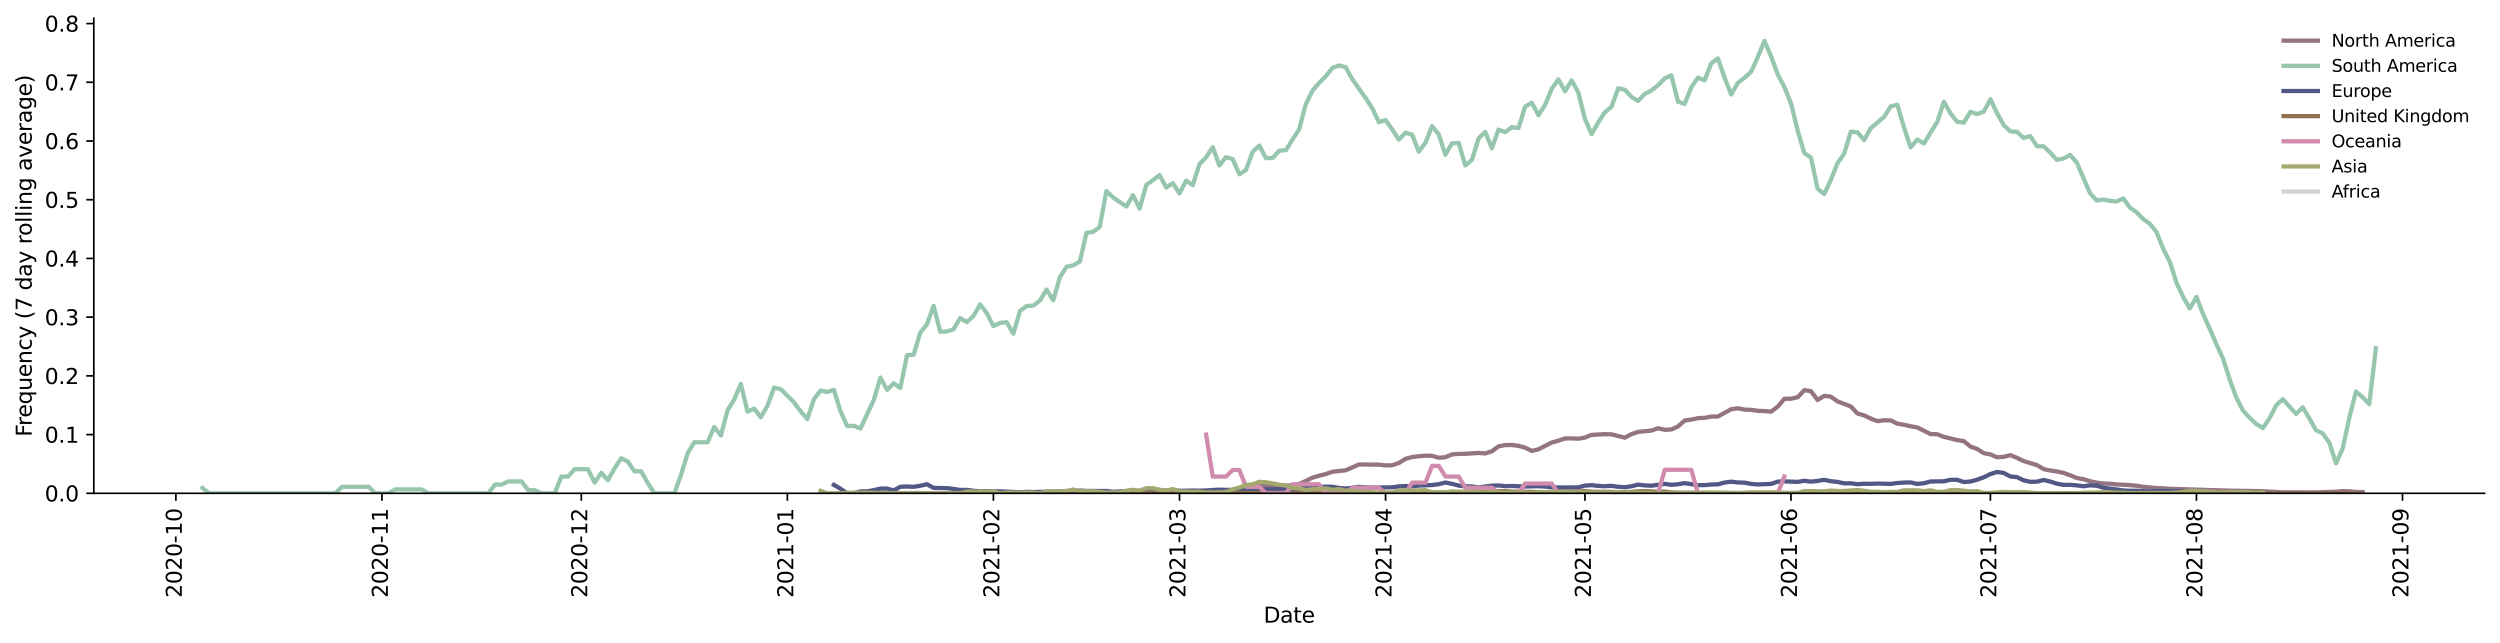 <?xml version="1.0" encoding="utf-8" standalone="no"?>
<!DOCTYPE svg PUBLIC "-//W3C//DTD SVG 1.1//EN"
  "http://www.w3.org/Graphics/SVG/1.1/DTD/svg11.dtd">
<svg height="299.93pt" version="1.1" viewBox="0 0 1166.981 299.93" width="1166.981pt" xmlns="http://www.w3.org/2000/svg" xmlns:xlink="http://www.w3.org/1999/xlink">
 <defs>
  <style type="text/css">*{stroke-linecap:butt;stroke-linejoin:round;}</style>
 </defs>
 <g id="figure_1">
  <g id="patch_1">
   <path d="M 0 299.93 
L 1166.981 299.93 
L 1166.981 0 
L 0 0 
z
" style="fill:#ffffff;"/>
  </g>
  <g id="axes_1">
   <g id="patch_2">
    <path d="M 43.781 230.269 
L 1159.781 230.269 
L 1159.781 8.509 
L 43.781 8.509 
z
" style="fill:#ffffff;"/>
   </g>
   <g id="matplotlib.axis_1">
    <g id="xtick_1">
     <g id="line2d_1">
      <defs>
       <path d="M 0 0 
L 0 3.5 
" id="m604c3125db" style="stroke:#000000;stroke-width:0.8;"/>
      </defs>
      <g>
       <use style="stroke:#000000;stroke-width:0.8;" x="82.098" xlink:href="#m604c3125db" y="230.269"/>
      </g>
     </g>
     <g id="text_1">
      <!-- 2020-10 -->
      <g transform="translate(84.858 279.052)rotate(-90)scale(0.1 -0.1)">
       <defs>
        <path d="M 1228 531 
L 3431 531 
L 3431 0 
L 469 0 
L 469 531 
Q 828 903 1448 1529 
Q 2069 2156 2228 2338 
Q 2531 2678 2651 2914 
Q 2772 3150 2772 3378 
Q 2772 3750 2511 3984 
Q 2250 4219 1831 4219 
Q 1534 4219 1204 4116 
Q 875 4013 500 3803 
L 500 4441 
Q 881 4594 1212 4672 
Q 1544 4750 1819 4750 
Q 2544 4750 2975 4387 
Q 3406 4025 3406 3419 
Q 3406 3131 3298 2873 
Q 3191 2616 2906 2266 
Q 2828 2175 2409 1742 
Q 1991 1309 1228 531 
z
" id="DejaVuSans-32" transform="scale(0.016)"/>
        <path d="M 2034 4250 
Q 1547 4250 1301 3770 
Q 1056 3291 1056 2328 
Q 1056 1369 1301 889 
Q 1547 409 2034 409 
Q 2525 409 2770 889 
Q 3016 1369 3016 2328 
Q 3016 3291 2770 3770 
Q 2525 4250 2034 4250 
z
M 2034 4750 
Q 2819 4750 3233 4129 
Q 3647 3509 3647 2328 
Q 3647 1150 3233 529 
Q 2819 -91 2034 -91 
Q 1250 -91 836 529 
Q 422 1150 422 2328 
Q 422 3509 836 4129 
Q 1250 4750 2034 4750 
z
" id="DejaVuSans-30" transform="scale(0.016)"/>
        <path d="M 313 2009 
L 1997 2009 
L 1997 1497 
L 313 1497 
L 313 2009 
z
" id="DejaVuSans-2d" transform="scale(0.016)"/>
        <path d="M 794 531 
L 1825 531 
L 1825 4091 
L 703 3866 
L 703 4441 
L 1819 4666 
L 2450 4666 
L 2450 531 
L 3481 531 
L 3481 0 
L 794 0 
L 794 531 
z
" id="DejaVuSans-31" transform="scale(0.016)"/>
       </defs>
       <use xlink:href="#DejaVuSans-32"/>
       <use x="63.623" xlink:href="#DejaVuSans-30"/>
       <use x="127.246" xlink:href="#DejaVuSans-32"/>
       <use x="190.869" xlink:href="#DejaVuSans-30"/>
       <use x="254.492" xlink:href="#DejaVuSans-2d"/>
       <use x="290.576" xlink:href="#DejaVuSans-31"/>
       <use x="354.199" xlink:href="#DejaVuSans-30"/>
      </g>
     </g>
    </g>
    <g id="xtick_2">
     <g id="line2d_2">
      <g>
       <use style="stroke:#000000;stroke-width:0.8;" x="178.278" xlink:href="#m604c3125db" y="230.269"/>
      </g>
     </g>
     <g id="text_2">
      <!-- 2020-11 -->
      <g transform="translate(181.038 279.052)rotate(-90)scale(0.1 -0.1)">
       <use xlink:href="#DejaVuSans-32"/>
       <use x="63.623" xlink:href="#DejaVuSans-30"/>
       <use x="127.246" xlink:href="#DejaVuSans-32"/>
       <use x="190.869" xlink:href="#DejaVuSans-30"/>
       <use x="254.492" xlink:href="#DejaVuSans-2d"/>
       <use x="290.576" xlink:href="#DejaVuSans-31"/>
       <use x="354.199" xlink:href="#DejaVuSans-31"/>
      </g>
     </g>
    </g>
    <g id="xtick_3">
     <g id="line2d_3">
      <g>
       <use style="stroke:#000000;stroke-width:0.8;" x="271.356" xlink:href="#m604c3125db" y="230.269"/>
      </g>
     </g>
     <g id="text_3">
      <!-- 2020-12 -->
      <g transform="translate(274.115 279.052)rotate(-90)scale(0.1 -0.1)">
       <use xlink:href="#DejaVuSans-32"/>
       <use x="63.623" xlink:href="#DejaVuSans-30"/>
       <use x="127.246" xlink:href="#DejaVuSans-32"/>
       <use x="190.869" xlink:href="#DejaVuSans-30"/>
       <use x="254.492" xlink:href="#DejaVuSans-2d"/>
       <use x="290.576" xlink:href="#DejaVuSans-31"/>
       <use x="354.199" xlink:href="#DejaVuSans-32"/>
      </g>
     </g>
    </g>
    <g id="xtick_4">
     <g id="line2d_4">
      <g>
       <use style="stroke:#000000;stroke-width:0.8;" x="367.536" xlink:href="#m604c3125db" y="230.269"/>
      </g>
     </g>
     <g id="text_4">
      <!-- 2021-01 -->
      <g transform="translate(370.295 279.052)rotate(-90)scale(0.1 -0.1)">
       <use xlink:href="#DejaVuSans-32"/>
       <use x="63.623" xlink:href="#DejaVuSans-30"/>
       <use x="127.246" xlink:href="#DejaVuSans-32"/>
       <use x="190.869" xlink:href="#DejaVuSans-31"/>
       <use x="254.492" xlink:href="#DejaVuSans-2d"/>
       <use x="290.576" xlink:href="#DejaVuSans-30"/>
       <use x="354.199" xlink:href="#DejaVuSans-31"/>
      </g>
     </g>
    </g>
    <g id="xtick_5">
     <g id="line2d_5">
      <g>
       <use style="stroke:#000000;stroke-width:0.8;" x="463.716" xlink:href="#m604c3125db" y="230.269"/>
      </g>
     </g>
     <g id="text_5">
      <!-- 2021-02 -->
      <g transform="translate(466.476 279.052)rotate(-90)scale(0.1 -0.1)">
       <use xlink:href="#DejaVuSans-32"/>
       <use x="63.623" xlink:href="#DejaVuSans-30"/>
       <use x="127.246" xlink:href="#DejaVuSans-32"/>
       <use x="190.869" xlink:href="#DejaVuSans-31"/>
       <use x="254.492" xlink:href="#DejaVuSans-2d"/>
       <use x="290.576" xlink:href="#DejaVuSans-30"/>
       <use x="354.199" xlink:href="#DejaVuSans-32"/>
      </g>
     </g>
    </g>
    <g id="xtick_6">
     <g id="line2d_6">
      <g>
       <use style="stroke:#000000;stroke-width:0.8;" x="550.589" xlink:href="#m604c3125db" y="230.269"/>
      </g>
     </g>
     <g id="text_6">
      <!-- 2021-03 -->
      <g transform="translate(553.348 279.052)rotate(-90)scale(0.1 -0.1)">
       <defs>
        <path d="M 2597 2516 
Q 3050 2419 3304 2112 
Q 3559 1806 3559 1356 
Q 3559 666 3084 287 
Q 2609 -91 1734 -91 
Q 1441 -91 1130 -33 
Q 819 25 488 141 
L 488 750 
Q 750 597 1062 519 
Q 1375 441 1716 441 
Q 2309 441 2620 675 
Q 2931 909 2931 1356 
Q 2931 1769 2642 2001 
Q 2353 2234 1838 2234 
L 1294 2234 
L 1294 2753 
L 1863 2753 
Q 2328 2753 2575 2939 
Q 2822 3125 2822 3475 
Q 2822 3834 2567 4026 
Q 2313 4219 1838 4219 
Q 1578 4219 1281 4162 
Q 984 4106 628 3988 
L 628 4550 
Q 988 4650 1302 4700 
Q 1616 4750 1894 4750 
Q 2613 4750 3031 4423 
Q 3450 4097 3450 3541 
Q 3450 3153 3228 2886 
Q 3006 2619 2597 2516 
z
" id="DejaVuSans-33" transform="scale(0.016)"/>
       </defs>
       <use xlink:href="#DejaVuSans-32"/>
       <use x="63.623" xlink:href="#DejaVuSans-30"/>
       <use x="127.246" xlink:href="#DejaVuSans-32"/>
       <use x="190.869" xlink:href="#DejaVuSans-31"/>
       <use x="254.492" xlink:href="#DejaVuSans-2d"/>
       <use x="290.576" xlink:href="#DejaVuSans-30"/>
       <use x="354.199" xlink:href="#DejaVuSans-33"/>
      </g>
     </g>
    </g>
    <g id="xtick_7">
     <g id="line2d_7">
      <g>
       <use style="stroke:#000000;stroke-width:0.8;" x="646.769" xlink:href="#m604c3125db" y="230.269"/>
      </g>
     </g>
     <g id="text_7">
      <!-- 2021-04 -->
      <g transform="translate(649.528 279.052)rotate(-90)scale(0.1 -0.1)">
       <defs>
        <path d="M 2419 4116 
L 825 1625 
L 2419 1625 
L 2419 4116 
z
M 2253 4666 
L 3047 4666 
L 3047 1625 
L 3713 1625 
L 3713 1100 
L 3047 1100 
L 3047 0 
L 2419 0 
L 2419 1100 
L 313 1100 
L 313 1709 
L 2253 4666 
z
" id="DejaVuSans-34" transform="scale(0.016)"/>
       </defs>
       <use xlink:href="#DejaVuSans-32"/>
       <use x="63.623" xlink:href="#DejaVuSans-30"/>
       <use x="127.246" xlink:href="#DejaVuSans-32"/>
       <use x="190.869" xlink:href="#DejaVuSans-31"/>
       <use x="254.492" xlink:href="#DejaVuSans-2d"/>
       <use x="290.576" xlink:href="#DejaVuSans-30"/>
       <use x="354.199" xlink:href="#DejaVuSans-34"/>
      </g>
     </g>
    </g>
    <g id="xtick_8">
     <g id="line2d_8">
      <g>
       <use style="stroke:#000000;stroke-width:0.8;" x="739.846" xlink:href="#m604c3125db" y="230.269"/>
      </g>
     </g>
     <g id="text_8">
      <!-- 2021-05 -->
      <g transform="translate(742.606 279.052)rotate(-90)scale(0.1 -0.1)">
       <defs>
        <path d="M 691 4666 
L 3169 4666 
L 3169 4134 
L 1269 4134 
L 1269 2991 
Q 1406 3038 1543 3061 
Q 1681 3084 1819 3084 
Q 2600 3084 3056 2656 
Q 3513 2228 3513 1497 
Q 3513 744 3044 326 
Q 2575 -91 1722 -91 
Q 1428 -91 1123 -41 
Q 819 9 494 109 
L 494 744 
Q 775 591 1075 516 
Q 1375 441 1709 441 
Q 2250 441 2565 725 
Q 2881 1009 2881 1497 
Q 2881 1984 2565 2268 
Q 2250 2553 1709 2553 
Q 1456 2553 1204 2497 
Q 953 2441 691 2322 
L 691 4666 
z
" id="DejaVuSans-35" transform="scale(0.016)"/>
       </defs>
       <use xlink:href="#DejaVuSans-32"/>
       <use x="63.623" xlink:href="#DejaVuSans-30"/>
       <use x="127.246" xlink:href="#DejaVuSans-32"/>
       <use x="190.869" xlink:href="#DejaVuSans-31"/>
       <use x="254.492" xlink:href="#DejaVuSans-2d"/>
       <use x="290.576" xlink:href="#DejaVuSans-30"/>
       <use x="354.199" xlink:href="#DejaVuSans-35"/>
      </g>
     </g>
    </g>
    <g id="xtick_9">
     <g id="line2d_9">
      <g>
       <use style="stroke:#000000;stroke-width:0.8;" x="836.026" xlink:href="#m604c3125db" y="230.269"/>
      </g>
     </g>
     <g id="text_9">
      <!-- 2021-06 -->
      <g transform="translate(838.786 279.052)rotate(-90)scale(0.1 -0.1)">
       <defs>
        <path d="M 2113 2584 
Q 1688 2584 1439 2293 
Q 1191 2003 1191 1497 
Q 1191 994 1439 701 
Q 1688 409 2113 409 
Q 2538 409 2786 701 
Q 3034 994 3034 1497 
Q 3034 2003 2786 2293 
Q 2538 2584 2113 2584 
z
M 3366 4563 
L 3366 3988 
Q 3128 4100 2886 4159 
Q 2644 4219 2406 4219 
Q 1781 4219 1451 3797 
Q 1122 3375 1075 2522 
Q 1259 2794 1537 2939 
Q 1816 3084 2150 3084 
Q 2853 3084 3261 2657 
Q 3669 2231 3669 1497 
Q 3669 778 3244 343 
Q 2819 -91 2113 -91 
Q 1303 -91 875 529 
Q 447 1150 447 2328 
Q 447 3434 972 4092 
Q 1497 4750 2381 4750 
Q 2619 4750 2861 4703 
Q 3103 4656 3366 4563 
z
" id="DejaVuSans-36" transform="scale(0.016)"/>
       </defs>
       <use xlink:href="#DejaVuSans-32"/>
       <use x="63.623" xlink:href="#DejaVuSans-30"/>
       <use x="127.246" xlink:href="#DejaVuSans-32"/>
       <use x="190.869" xlink:href="#DejaVuSans-31"/>
       <use x="254.492" xlink:href="#DejaVuSans-2d"/>
       <use x="290.576" xlink:href="#DejaVuSans-30"/>
       <use x="354.199" xlink:href="#DejaVuSans-36"/>
      </g>
     </g>
    </g>
    <g id="xtick_10">
     <g id="line2d_10">
      <g>
       <use style="stroke:#000000;stroke-width:0.8;" x="929.104" xlink:href="#m604c3125db" y="230.269"/>
      </g>
     </g>
     <g id="text_10">
      <!-- 2021-07 -->
      <g transform="translate(931.863 279.052)rotate(-90)scale(0.1 -0.1)">
       <defs>
        <path d="M 525 4666 
L 3525 4666 
L 3525 4397 
L 1831 0 
L 1172 0 
L 2766 4134 
L 525 4134 
L 525 4666 
z
" id="DejaVuSans-37" transform="scale(0.016)"/>
       </defs>
       <use xlink:href="#DejaVuSans-32"/>
       <use x="63.623" xlink:href="#DejaVuSans-30"/>
       <use x="127.246" xlink:href="#DejaVuSans-32"/>
       <use x="190.869" xlink:href="#DejaVuSans-31"/>
       <use x="254.492" xlink:href="#DejaVuSans-2d"/>
       <use x="290.576" xlink:href="#DejaVuSans-30"/>
       <use x="354.199" xlink:href="#DejaVuSans-37"/>
      </g>
     </g>
    </g>
    <g id="xtick_11">
     <g id="line2d_11">
      <g>
       <use style="stroke:#000000;stroke-width:0.8;" x="1025.284" xlink:href="#m604c3125db" y="230.269"/>
      </g>
     </g>
     <g id="text_11">
      <!-- 2021-08 -->
      <g transform="translate(1028.044 279.052)rotate(-90)scale(0.1 -0.1)">
       <defs>
        <path d="M 2034 2216 
Q 1584 2216 1326 1975 
Q 1069 1734 1069 1313 
Q 1069 891 1326 650 
Q 1584 409 2034 409 
Q 2484 409 2743 651 
Q 3003 894 3003 1313 
Q 3003 1734 2745 1975 
Q 2488 2216 2034 2216 
z
M 1403 2484 
Q 997 2584 770 2862 
Q 544 3141 544 3541 
Q 544 4100 942 4425 
Q 1341 4750 2034 4750 
Q 2731 4750 3128 4425 
Q 3525 4100 3525 3541 
Q 3525 3141 3298 2862 
Q 3072 2584 2669 2484 
Q 3125 2378 3379 2068 
Q 3634 1759 3634 1313 
Q 3634 634 3220 271 
Q 2806 -91 2034 -91 
Q 1263 -91 848 271 
Q 434 634 434 1313 
Q 434 1759 690 2068 
Q 947 2378 1403 2484 
z
M 1172 3481 
Q 1172 3119 1398 2916 
Q 1625 2713 2034 2713 
Q 2441 2713 2670 2916 
Q 2900 3119 2900 3481 
Q 2900 3844 2670 4047 
Q 2441 4250 2034 4250 
Q 1625 4250 1398 4047 
Q 1172 3844 1172 3481 
z
" id="DejaVuSans-38" transform="scale(0.016)"/>
       </defs>
       <use xlink:href="#DejaVuSans-32"/>
       <use x="63.623" xlink:href="#DejaVuSans-30"/>
       <use x="127.246" xlink:href="#DejaVuSans-32"/>
       <use x="190.869" xlink:href="#DejaVuSans-31"/>
       <use x="254.492" xlink:href="#DejaVuSans-2d"/>
       <use x="290.576" xlink:href="#DejaVuSans-30"/>
       <use x="354.199" xlink:href="#DejaVuSans-38"/>
      </g>
     </g>
    </g>
    <g id="xtick_12">
     <g id="line2d_12">
      <g>
       <use style="stroke:#000000;stroke-width:0.8;" x="1121.464" xlink:href="#m604c3125db" y="230.269"/>
      </g>
     </g>
     <g id="text_12">
      <!-- 2021-09 -->
      <g transform="translate(1124.224 279.052)rotate(-90)scale(0.1 -0.1)">
       <defs>
        <path d="M 703 97 
L 703 672 
Q 941 559 1184 500 
Q 1428 441 1663 441 
Q 2288 441 2617 861 
Q 2947 1281 2994 2138 
Q 2813 1869 2534 1725 
Q 2256 1581 1919 1581 
Q 1219 1581 811 2004 
Q 403 2428 403 3163 
Q 403 3881 828 4315 
Q 1253 4750 1959 4750 
Q 2769 4750 3195 4129 
Q 3622 3509 3622 2328 
Q 3622 1225 3098 567 
Q 2575 -91 1691 -91 
Q 1453 -91 1209 -44 
Q 966 3 703 97 
z
M 1959 2075 
Q 2384 2075 2632 2365 
Q 2881 2656 2881 3163 
Q 2881 3666 2632 3958 
Q 2384 4250 1959 4250 
Q 1534 4250 1286 3958 
Q 1038 3666 1038 3163 
Q 1038 2656 1286 2365 
Q 1534 2075 1959 2075 
z
" id="DejaVuSans-39" transform="scale(0.016)"/>
       </defs>
       <use xlink:href="#DejaVuSans-32"/>
       <use x="63.623" xlink:href="#DejaVuSans-30"/>
       <use x="127.246" xlink:href="#DejaVuSans-32"/>
       <use x="190.869" xlink:href="#DejaVuSans-31"/>
       <use x="254.492" xlink:href="#DejaVuSans-2d"/>
       <use x="290.576" xlink:href="#DejaVuSans-30"/>
       <use x="354.199" xlink:href="#DejaVuSans-39"/>
      </g>
     </g>
    </g>
    <g id="text_13">
     <!-- Date -->
     <g transform="translate(589.83 290.651)scale(0.1 -0.1)">
      <defs>
       <path d="M 1259 4147 
L 1259 519 
L 2022 519 
Q 2988 519 3436 956 
Q 3884 1394 3884 2338 
Q 3884 3275 3436 3711 
Q 2988 4147 2022 4147 
L 1259 4147 
z
M 628 4666 
L 1925 4666 
Q 3281 4666 3915 4102 
Q 4550 3538 4550 2338 
Q 4550 1131 3912 565 
Q 3275 0 1925 0 
L 628 0 
L 628 4666 
z
" id="DejaVuSans-44" transform="scale(0.016)"/>
       <path d="M 2194 1759 
Q 1497 1759 1228 1600 
Q 959 1441 959 1056 
Q 959 750 1161 570 
Q 1363 391 1709 391 
Q 2188 391 2477 730 
Q 2766 1069 2766 1631 
L 2766 1759 
L 2194 1759 
z
M 3341 1997 
L 3341 0 
L 2766 0 
L 2766 531 
Q 2569 213 2275 61 
Q 1981 -91 1556 -91 
Q 1019 -91 701 211 
Q 384 513 384 1019 
Q 384 1609 779 1909 
Q 1175 2209 1959 2209 
L 2766 2209 
L 2766 2266 
Q 2766 2663 2505 2880 
Q 2244 3097 1772 3097 
Q 1472 3097 1187 3025 
Q 903 2953 641 2809 
L 641 3341 
Q 956 3463 1253 3523 
Q 1550 3584 1831 3584 
Q 2591 3584 2966 3190 
Q 3341 2797 3341 1997 
z
" id="DejaVuSans-61" transform="scale(0.016)"/>
       <path d="M 1172 4494 
L 1172 3500 
L 2356 3500 
L 2356 3053 
L 1172 3053 
L 1172 1153 
Q 1172 725 1289 603 
Q 1406 481 1766 481 
L 2356 481 
L 2356 0 
L 1766 0 
Q 1100 0 847 248 
Q 594 497 594 1153 
L 594 3053 
L 172 3053 
L 172 3500 
L 594 3500 
L 594 4494 
L 1172 4494 
z
" id="DejaVuSans-74" transform="scale(0.016)"/>
       <path d="M 3597 1894 
L 3597 1613 
L 953 1613 
Q 991 1019 1311 708 
Q 1631 397 2203 397 
Q 2534 397 2845 478 
Q 3156 559 3463 722 
L 3463 178 
Q 3153 47 2828 -22 
Q 2503 -91 2169 -91 
Q 1331 -91 842 396 
Q 353 884 353 1716 
Q 353 2575 817 3079 
Q 1281 3584 2069 3584 
Q 2775 3584 3186 3129 
Q 3597 2675 3597 1894 
z
M 3022 2063 
Q 3016 2534 2758 2815 
Q 2500 3097 2075 3097 
Q 1594 3097 1305 2825 
Q 1016 2553 972 2059 
L 3022 2063 
z
" id="DejaVuSans-65" transform="scale(0.016)"/>
      </defs>
      <use xlink:href="#DejaVuSans-44"/>
      <use x="77.002" xlink:href="#DejaVuSans-61"/>
      <use x="138.281" xlink:href="#DejaVuSans-74"/>
      <use x="177.49" xlink:href="#DejaVuSans-65"/>
     </g>
    </g>
   </g>
   <g id="matplotlib.axis_2">
    <g id="ytick_1">
     <g id="line2d_13">
      <defs>
       <path d="M 0 0 
L -3.5 0 
" id="m3d00a8f7e6" style="stroke:#000000;stroke-width:0.8;"/>
      </defs>
      <g>
       <use style="stroke:#000000;stroke-width:0.8;" x="43.781" xlink:href="#m3d00a8f7e6" y="230.269"/>
      </g>
     </g>
     <g id="text_14">
      <!-- 0.0 -->
      <g transform="translate(20.878 234.069)scale(0.1 -0.1)">
       <defs>
        <path d="M 684 794 
L 1344 794 
L 1344 0 
L 684 0 
L 684 794 
z
" id="DejaVuSans-2e" transform="scale(0.016)"/>
       </defs>
       <use xlink:href="#DejaVuSans-30"/>
       <use x="63.623" xlink:href="#DejaVuSans-2e"/>
       <use x="95.41" xlink:href="#DejaVuSans-30"/>
      </g>
     </g>
    </g>
    <g id="ytick_2">
     <g id="line2d_14">
      <g>
       <use style="stroke:#000000;stroke-width:0.8;" x="43.781" xlink:href="#m3d00a8f7e6" y="202.861"/>
      </g>
     </g>
     <g id="text_15">
      <!-- 0.1 -->
      <g transform="translate(20.878 206.66)scale(0.1 -0.1)">
       <use xlink:href="#DejaVuSans-30"/>
       <use x="63.623" xlink:href="#DejaVuSans-2e"/>
       <use x="95.41" xlink:href="#DejaVuSans-31"/>
      </g>
     </g>
    </g>
    <g id="ytick_3">
     <g id="line2d_15">
      <g>
       <use style="stroke:#000000;stroke-width:0.8;" x="43.781" xlink:href="#m3d00a8f7e6" y="175.452"/>
      </g>
     </g>
     <g id="text_16">
      <!-- 0.2 -->
      <g transform="translate(20.878 179.251)scale(0.1 -0.1)">
       <use xlink:href="#DejaVuSans-30"/>
       <use x="63.623" xlink:href="#DejaVuSans-2e"/>
       <use x="95.41" xlink:href="#DejaVuSans-32"/>
      </g>
     </g>
    </g>
    <g id="ytick_4">
     <g id="line2d_16">
      <g>
       <use style="stroke:#000000;stroke-width:0.8;" x="43.781" xlink:href="#m3d00a8f7e6" y="148.043"/>
      </g>
     </g>
     <g id="text_17">
      <!-- 0.3 -->
      <g transform="translate(20.878 151.842)scale(0.1 -0.1)">
       <use xlink:href="#DejaVuSans-30"/>
       <use x="63.623" xlink:href="#DejaVuSans-2e"/>
       <use x="95.41" xlink:href="#DejaVuSans-33"/>
      </g>
     </g>
    </g>
    <g id="ytick_5">
     <g id="line2d_17">
      <g>
       <use style="stroke:#000000;stroke-width:0.8;" x="43.781" xlink:href="#m3d00a8f7e6" y="120.634"/>
      </g>
     </g>
     <g id="text_18">
      <!-- 0.4 -->
      <g transform="translate(20.878 124.434)scale(0.1 -0.1)">
       <use xlink:href="#DejaVuSans-30"/>
       <use x="63.623" xlink:href="#DejaVuSans-2e"/>
       <use x="95.41" xlink:href="#DejaVuSans-34"/>
      </g>
     </g>
    </g>
    <g id="ytick_6">
     <g id="line2d_18">
      <g>
       <use style="stroke:#000000;stroke-width:0.8;" x="43.781" xlink:href="#m3d00a8f7e6" y="93.226"/>
      </g>
     </g>
     <g id="text_19">
      <!-- 0.5 -->
      <g transform="translate(20.878 97.025)scale(0.1 -0.1)">
       <use xlink:href="#DejaVuSans-30"/>
       <use x="63.623" xlink:href="#DejaVuSans-2e"/>
       <use x="95.41" xlink:href="#DejaVuSans-35"/>
      </g>
     </g>
    </g>
    <g id="ytick_7">
     <g id="line2d_19">
      <g>
       <use style="stroke:#000000;stroke-width:0.8;" x="43.781" xlink:href="#m3d00a8f7e6" y="65.817"/>
      </g>
     </g>
     <g id="text_20">
      <!-- 0.6 -->
      <g transform="translate(20.878 69.616)scale(0.1 -0.1)">
       <use xlink:href="#DejaVuSans-30"/>
       <use x="63.623" xlink:href="#DejaVuSans-2e"/>
       <use x="95.41" xlink:href="#DejaVuSans-36"/>
      </g>
     </g>
    </g>
    <g id="ytick_8">
     <g id="line2d_20">
      <g>
       <use style="stroke:#000000;stroke-width:0.8;" x="43.781" xlink:href="#m3d00a8f7e6" y="38.408"/>
      </g>
     </g>
     <g id="text_21">
      <!-- 0.7 -->
      <g transform="translate(20.878 42.207)scale(0.1 -0.1)">
       <use xlink:href="#DejaVuSans-30"/>
       <use x="63.623" xlink:href="#DejaVuSans-2e"/>
       <use x="95.41" xlink:href="#DejaVuSans-37"/>
      </g>
     </g>
    </g>
    <g id="ytick_9">
     <g id="line2d_21">
      <g>
       <use style="stroke:#000000;stroke-width:0.8;" x="43.781" xlink:href="#m3d00a8f7e6" y="10.999"/>
      </g>
     </g>
     <g id="text_22">
      <!-- 0.8 -->
      <g transform="translate(20.878 14.798)scale(0.1 -0.1)">
       <use xlink:href="#DejaVuSans-30"/>
       <use x="63.623" xlink:href="#DejaVuSans-2e"/>
       <use x="95.41" xlink:href="#DejaVuSans-38"/>
      </g>
     </g>
    </g>
    <g id="text_23">
     <!-- Frequency (7 day rolling average) -->
     <g transform="translate(14.798 203.839)rotate(-90)scale(0.1 -0.1)">
      <defs>
       <path d="M 628 4666 
L 3309 4666 
L 3309 4134 
L 1259 4134 
L 1259 2759 
L 3109 2759 
L 3109 2228 
L 1259 2228 
L 1259 0 
L 628 0 
L 628 4666 
z
" id="DejaVuSans-46" transform="scale(0.016)"/>
       <path d="M 2631 2963 
Q 2534 3019 2420 3045 
Q 2306 3072 2169 3072 
Q 1681 3072 1420 2755 
Q 1159 2438 1159 1844 
L 1159 0 
L 581 0 
L 581 3500 
L 1159 3500 
L 1159 2956 
Q 1341 3275 1631 3429 
Q 1922 3584 2338 3584 
Q 2397 3584 2469 3576 
Q 2541 3569 2628 3553 
L 2631 2963 
z
" id="DejaVuSans-72" transform="scale(0.016)"/>
       <path d="M 947 1747 
Q 947 1113 1208 752 
Q 1469 391 1925 391 
Q 2381 391 2643 752 
Q 2906 1113 2906 1747 
Q 2906 2381 2643 2742 
Q 2381 3103 1925 3103 
Q 1469 3103 1208 2742 
Q 947 2381 947 1747 
z
M 2906 525 
Q 2725 213 2448 61 
Q 2172 -91 1784 -91 
Q 1150 -91 751 415 
Q 353 922 353 1747 
Q 353 2572 751 3078 
Q 1150 3584 1784 3584 
Q 2172 3584 2448 3432 
Q 2725 3281 2906 2969 
L 2906 3500 
L 3481 3500 
L 3481 -1331 
L 2906 -1331 
L 2906 525 
z
" id="DejaVuSans-71" transform="scale(0.016)"/>
       <path d="M 544 1381 
L 544 3500 
L 1119 3500 
L 1119 1403 
Q 1119 906 1312 657 
Q 1506 409 1894 409 
Q 2359 409 2629 706 
Q 2900 1003 2900 1516 
L 2900 3500 
L 3475 3500 
L 3475 0 
L 2900 0 
L 2900 538 
Q 2691 219 2414 64 
Q 2138 -91 1772 -91 
Q 1169 -91 856 284 
Q 544 659 544 1381 
z
M 1991 3584 
L 1991 3584 
z
" id="DejaVuSans-75" transform="scale(0.016)"/>
       <path d="M 3513 2113 
L 3513 0 
L 2938 0 
L 2938 2094 
Q 2938 2591 2744 2837 
Q 2550 3084 2163 3084 
Q 1697 3084 1428 2787 
Q 1159 2491 1159 1978 
L 1159 0 
L 581 0 
L 581 3500 
L 1159 3500 
L 1159 2956 
Q 1366 3272 1645 3428 
Q 1925 3584 2291 3584 
Q 2894 3584 3203 3211 
Q 3513 2838 3513 2113 
z
" id="DejaVuSans-6e" transform="scale(0.016)"/>
       <path d="M 3122 3366 
L 3122 2828 
Q 2878 2963 2633 3030 
Q 2388 3097 2138 3097 
Q 1578 3097 1268 2742 
Q 959 2388 959 1747 
Q 959 1106 1268 751 
Q 1578 397 2138 397 
Q 2388 397 2633 464 
Q 2878 531 3122 666 
L 3122 134 
Q 2881 22 2623 -34 
Q 2366 -91 2075 -91 
Q 1284 -91 818 406 
Q 353 903 353 1747 
Q 353 2603 823 3093 
Q 1294 3584 2113 3584 
Q 2378 3584 2631 3529 
Q 2884 3475 3122 3366 
z
" id="DejaVuSans-63" transform="scale(0.016)"/>
       <path d="M 2059 -325 
Q 1816 -950 1584 -1140 
Q 1353 -1331 966 -1331 
L 506 -1331 
L 506 -850 
L 844 -850 
Q 1081 -850 1212 -737 
Q 1344 -625 1503 -206 
L 1606 56 
L 191 3500 
L 800 3500 
L 1894 763 
L 2988 3500 
L 3597 3500 
L 2059 -325 
z
" id="DejaVuSans-79" transform="scale(0.016)"/>
       <path id="DejaVuSans-20" transform="scale(0.016)"/>
       <path d="M 1984 4856 
Q 1566 4138 1362 3434 
Q 1159 2731 1159 2009 
Q 1159 1288 1364 580 
Q 1569 -128 1984 -844 
L 1484 -844 
Q 1016 -109 783 600 
Q 550 1309 550 2009 
Q 550 2706 781 3412 
Q 1013 4119 1484 4856 
L 1984 4856 
z
" id="DejaVuSans-28" transform="scale(0.016)"/>
       <path d="M 2906 2969 
L 2906 4863 
L 3481 4863 
L 3481 0 
L 2906 0 
L 2906 525 
Q 2725 213 2448 61 
Q 2172 -91 1784 -91 
Q 1150 -91 751 415 
Q 353 922 353 1747 
Q 353 2572 751 3078 
Q 1150 3584 1784 3584 
Q 2172 3584 2448 3432 
Q 2725 3281 2906 2969 
z
M 947 1747 
Q 947 1113 1208 752 
Q 1469 391 1925 391 
Q 2381 391 2643 752 
Q 2906 1113 2906 1747 
Q 2906 2381 2643 2742 
Q 2381 3103 1925 3103 
Q 1469 3103 1208 2742 
Q 947 2381 947 1747 
z
" id="DejaVuSans-64" transform="scale(0.016)"/>
       <path d="M 1959 3097 
Q 1497 3097 1228 2736 
Q 959 2375 959 1747 
Q 959 1119 1226 758 
Q 1494 397 1959 397 
Q 2419 397 2687 759 
Q 2956 1122 2956 1747 
Q 2956 2369 2687 2733 
Q 2419 3097 1959 3097 
z
M 1959 3584 
Q 2709 3584 3137 3096 
Q 3566 2609 3566 1747 
Q 3566 888 3137 398 
Q 2709 -91 1959 -91 
Q 1206 -91 779 398 
Q 353 888 353 1747 
Q 353 2609 779 3096 
Q 1206 3584 1959 3584 
z
" id="DejaVuSans-6f" transform="scale(0.016)"/>
       <path d="M 603 4863 
L 1178 4863 
L 1178 0 
L 603 0 
L 603 4863 
z
" id="DejaVuSans-6c" transform="scale(0.016)"/>
       <path d="M 603 3500 
L 1178 3500 
L 1178 0 
L 603 0 
L 603 3500 
z
M 603 4863 
L 1178 4863 
L 1178 4134 
L 603 4134 
L 603 4863 
z
" id="DejaVuSans-69" transform="scale(0.016)"/>
       <path d="M 2906 1791 
Q 2906 2416 2648 2759 
Q 2391 3103 1925 3103 
Q 1463 3103 1205 2759 
Q 947 2416 947 1791 
Q 947 1169 1205 825 
Q 1463 481 1925 481 
Q 2391 481 2648 825 
Q 2906 1169 2906 1791 
z
M 3481 434 
Q 3481 -459 3084 -895 
Q 2688 -1331 1869 -1331 
Q 1566 -1331 1297 -1286 
Q 1028 -1241 775 -1147 
L 775 -588 
Q 1028 -725 1275 -790 
Q 1522 -856 1778 -856 
Q 2344 -856 2625 -561 
Q 2906 -266 2906 331 
L 2906 616 
Q 2728 306 2450 153 
Q 2172 0 1784 0 
Q 1141 0 747 490 
Q 353 981 353 1791 
Q 353 2603 747 3093 
Q 1141 3584 1784 3584 
Q 2172 3584 2450 3431 
Q 2728 3278 2906 2969 
L 2906 3500 
L 3481 3500 
L 3481 434 
z
" id="DejaVuSans-67" transform="scale(0.016)"/>
       <path d="M 191 3500 
L 800 3500 
L 1894 563 
L 2988 3500 
L 3597 3500 
L 2284 0 
L 1503 0 
L 191 3500 
z
" id="DejaVuSans-76" transform="scale(0.016)"/>
       <path d="M 513 4856 
L 1013 4856 
Q 1481 4119 1714 3412 
Q 1947 2706 1947 2009 
Q 1947 1309 1714 600 
Q 1481 -109 1013 -844 
L 513 -844 
Q 928 -128 1133 580 
Q 1338 1288 1338 2009 
Q 1338 2731 1133 3434 
Q 928 4138 513 4856 
z
" id="DejaVuSans-29" transform="scale(0.016)"/>
      </defs>
      <use xlink:href="#DejaVuSans-46"/>
      <use x="50.27" xlink:href="#DejaVuSans-72"/>
      <use x="89.133" xlink:href="#DejaVuSans-65"/>
      <use x="150.656" xlink:href="#DejaVuSans-71"/>
      <use x="214.133" xlink:href="#DejaVuSans-75"/>
      <use x="277.512" xlink:href="#DejaVuSans-65"/>
      <use x="339.035" xlink:href="#DejaVuSans-6e"/>
      <use x="402.414" xlink:href="#DejaVuSans-63"/>
      <use x="457.395" xlink:href="#DejaVuSans-79"/>
      <use x="516.574" xlink:href="#DejaVuSans-20"/>
      <use x="548.361" xlink:href="#DejaVuSans-28"/>
      <use x="587.375" xlink:href="#DejaVuSans-37"/>
      <use x="650.998" xlink:href="#DejaVuSans-20"/>
      <use x="682.785" xlink:href="#DejaVuSans-64"/>
      <use x="746.262" xlink:href="#DejaVuSans-61"/>
      <use x="807.541" xlink:href="#DejaVuSans-79"/>
      <use x="866.721" xlink:href="#DejaVuSans-20"/>
      <use x="898.508" xlink:href="#DejaVuSans-72"/>
      <use x="937.371" xlink:href="#DejaVuSans-6f"/>
      <use x="998.553" xlink:href="#DejaVuSans-6c"/>
      <use x="1026.336" xlink:href="#DejaVuSans-6c"/>
      <use x="1054.119" xlink:href="#DejaVuSans-69"/>
      <use x="1081.902" xlink:href="#DejaVuSans-6e"/>
      <use x="1145.281" xlink:href="#DejaVuSans-67"/>
      <use x="1208.758" xlink:href="#DejaVuSans-20"/>
      <use x="1240.545" xlink:href="#DejaVuSans-61"/>
      <use x="1301.824" xlink:href="#DejaVuSans-76"/>
      <use x="1361.004" xlink:href="#DejaVuSans-65"/>
      <use x="1422.527" xlink:href="#DejaVuSans-72"/>
      <use x="1463.641" xlink:href="#DejaVuSans-61"/>
      <use x="1524.92" xlink:href="#DejaVuSans-67"/>
      <use x="1588.396" xlink:href="#DejaVuSans-65"/>
      <use x="1649.92" xlink:href="#DejaVuSans-29"/>
     </g>
    </g>
   </g>
   <g id="line2d_22">
    <path clip-path="url(#p2d3c587582)" d="M 404.767 230.194 
L 414.075 230.269 
L 420.28 230.187 
L 429.588 230.133 
L 435.793 230.215 
L 448.203 230.248 
L 463.716 230.248 
L 476.127 230.224 
L 494.742 230.083 
L 504.05 230.179 
L 513.358 230.131 
L 525.768 230.238 
L 541.281 229.787 
L 550.589 229.658 
L 556.794 229.202 
L 566.102 228.806 
L 569.204 228.876 
L 578.512 228.71 
L 584.717 227.605 
L 587.82 226.966 
L 597.127 226.63 
L 603.333 226.644 
L 606.435 225.924 
L 609.538 224.514 
L 612.64 222.978 
L 615.743 222.066 
L 618.845 221.303 
L 621.948 220.219 
L 628.153 219.541 
L 634.358 216.809 
L 643.666 216.898 
L 646.769 217.264 
L 649.871 217.169 
L 652.974 216.145 
L 656.076 214.172 
L 659.179 213.336 
L 662.282 212.958 
L 665.384 212.696 
L 668.487 212.788 
L 671.589 213.674 
L 674.692 213.427 
L 677.795 212.113 
L 680.897 211.863 
L 684 211.843 
L 690.205 211.425 
L 693.308 211.651 
L 696.41 210.644 
L 699.513 208.329 
L 702.615 207.751 
L 705.718 207.716 
L 708.82 208.123 
L 711.923 208.939 
L 715.026 210.494 
L 718.128 209.739 
L 724.333 206.579 
L 727.436 205.723 
L 730.539 204.661 
L 733.641 204.629 
L 736.744 204.788 
L 739.846 204.242 
L 742.949 202.989 
L 749.154 202.657 
L 752.257 202.757 
L 758.462 204.306 
L 761.564 202.649 
L 764.667 201.599 
L 770.872 200.995 
L 773.975 199.906 
L 777.077 200.63 
L 780.18 200.471 
L 783.283 199.08 
L 786.385 196.305 
L 789.488 195.856 
L 792.59 195.189 
L 795.693 195.043 
L 798.795 194.451 
L 801.898 194.429 
L 808.103 191.028 
L 811.206 190.591 
L 814.308 191.198 
L 817.411 191.314 
L 820.514 191.766 
L 823.616 191.879 
L 826.719 192.156 
L 829.821 189.818 
L 832.924 186.178 
L 836.026 186.106 
L 839.129 185.421 
L 842.232 182.133 
L 845.334 182.619 
L 848.437 186.697 
L 851.539 184.789 
L 854.642 185.158 
L 857.745 187.379 
L 863.95 189.716 
L 867.052 193.008 
L 870.155 193.897 
L 873.257 195.396 
L 876.36 196.583 
L 879.463 196.216 
L 882.565 196.236 
L 885.668 197.765 
L 888.77 198.275 
L 891.873 198.975 
L 894.976 199.524 
L 901.181 202.634 
L 904.283 202.697 
L 907.386 203.921 
L 913.591 205.412 
L 916.694 205.926 
L 919.796 208.449 
L 922.899 209.539 
L 926.001 211.52 
L 929.104 212.103 
L 932.207 213.459 
L 935.309 213.235 
L 938.412 212.451 
L 941.514 213.73 
L 944.617 215.217 
L 950.822 217.113 
L 953.925 218.95 
L 957.027 219.653 
L 960.13 220.071 
L 963.232 220.733 
L 966.335 221.868 
L 969.438 223.144 
L 972.54 223.695 
L 975.643 224.622 
L 978.745 225.301 
L 981.848 225.692 
L 984.951 225.806 
L 988.053 226.12 
L 994.258 226.464 
L 997.361 226.731 
L 1000.463 227.243 
L 1006.669 227.827 
L 1009.771 227.935 
L 1012.874 228.162 
L 1034.592 228.852 
L 1043.9 229.106 
L 1050.105 229.164 
L 1056.31 229.305 
L 1065.618 229.812 
L 1081.131 229.848 
L 1090.438 229.54 
L 1093.541 229.252 
L 1096.644 229.335 
L 1099.746 229.634 
L 1102.849 229.687 
L 1102.849 229.687 
" style="fill:none;stroke:#947383;stroke-linecap:square;stroke-width:2;"/>
   </g>
   <g id="line2d_23">
    <path clip-path="url(#p2d3c587582)" d="M 94.509 227.778 
L 97.611 230.269 
L 156.56 230.269 
L 159.663 227.224 
L 172.073 227.224 
L 175.176 230.269 
L 181.381 230.269 
L 184.484 228.442 
L 196.894 228.442 
L 199.996 230.269 
L 227.92 230.269 
L 231.022 226.209 
L 234.125 226.209 
L 237.227 224.727 
L 243.433 224.727 
L 246.535 228.788 
L 249.638 228.788 
L 252.74 230.269 
L 258.946 230.269 
L 262.048 222.438 
L 265.151 222.438 
L 268.253 219.012 
L 274.458 219.012 
L 277.561 225.277 
L 280.664 220.709 
L 283.766 224.135 
L 286.869 218.653 
L 289.971 213.887 
L 293.074 215.453 
L 296.177 220.021 
L 299.279 220.021 
L 302.382 225.503 
L 305.484 230.269 
L 314.792 230.269 
L 317.895 221.614 
L 320.997 211.516 
L 324.1 206.44 
L 330.305 206.44 
L 333.408 199.301 
L 336.51 203.308 
L 339.613 191.517 
L 342.715 186.533 
L 345.818 179.224 
L 348.921 192.134 
L 352.023 190.75 
L 355.126 194.758 
L 358.228 189.463 
L 361.331 180.936 
L 364.433 181.629 
L 370.639 187.832 
L 373.741 192.019 
L 376.844 195.602 
L 379.946 186.321 
L 383.049 182.273 
L 386.152 183.007 
L 389.254 181.967 
L 392.357 192.071 
L 395.459 198.846 
L 398.562 198.764 
L 401.664 200.029 
L 407.87 186.738 
L 410.972 176.256 
L 414.075 181.96 
L 417.177 178.922 
L 420.28 181.086 
L 423.383 165.797 
L 426.485 165.59 
L 429.588 155.276 
L 432.69 151.39 
L 435.793 142.734 
L 438.896 154.9 
L 441.998 154.708 
L 445.101 153.721 
L 448.203 148.457 
L 451.306 150.381 
L 454.408 147.493 
L 457.511 142.113 
L 460.614 146.127 
L 463.716 152.241 
L 466.819 150.734 
L 469.921 150.411 
L 473.024 155.785 
L 476.127 145.142 
L 479.229 142.838 
L 482.332 142.684 
L 485.434 140.295 
L 488.537 135.172 
L 491.639 140.187 
L 494.742 129.418 
L 497.845 124.553 
L 500.947 123.872 
L 504.05 122.091 
L 507.152 108.724 
L 510.255 108.207 
L 513.358 105.898 
L 516.46 89.172 
L 519.563 92.155 
L 525.768 96.397 
L 528.87 91.099 
L 531.973 97.402 
L 535.076 86.311 
L 538.178 84.113 
L 541.281 81.741 
L 544.383 87.521 
L 547.486 85.557 
L 550.589 90.295 
L 553.691 84.322 
L 556.794 86.413 
L 559.896 76.618 
L 562.999 73.363 
L 566.102 68.679 
L 569.204 77.208 
L 572.307 73.346 
L 575.409 74.28 
L 578.512 81.365 
L 581.614 79.333 
L 584.717 70.888 
L 587.82 67.94 
L 590.922 73.794 
L 594.025 73.8 
L 597.127 70.359 
L 600.23 70.088 
L 606.435 60.298 
L 609.538 48.669 
L 612.64 42.374 
L 615.743 38.693 
L 618.845 35.65 
L 621.948 31.707 
L 625.051 30.543 
L 628.153 31.368 
L 631.256 37.001 
L 637.461 45.761 
L 640.564 50.515 
L 643.666 57.014 
L 646.769 56.024 
L 649.871 60.418 
L 652.974 65.184 
L 656.076 61.951 
L 659.179 62.846 
L 662.282 70.81 
L 665.384 66.606 
L 668.487 58.885 
L 671.589 62.743 
L 674.692 72.194 
L 677.795 66.875 
L 680.897 66.784 
L 684 77.22 
L 687.102 74.574 
L 690.205 64.527 
L 693.308 61.618 
L 696.41 69.219 
L 699.513 60.492 
L 702.615 61.687 
L 705.718 59.32 
L 708.82 59.789 
L 711.923 49.807 
L 715.026 47.904 
L 718.128 53.792 
L 721.231 49.009 
L 724.333 41.452 
L 727.436 37.073 
L 730.539 42.591 
L 733.641 37.563 
L 736.744 43.109 
L 739.846 55.558 
L 742.949 62.598 
L 746.051 57.101 
L 749.154 52.374 
L 752.257 49.846 
L 755.359 41.176 
L 758.462 41.912 
L 761.564 45.26 
L 764.667 47.132 
L 767.77 43.836 
L 770.872 42.206 
L 773.975 39.8 
L 777.077 36.615 
L 780.18 35.189 
L 783.283 47.456 
L 786.385 48.484 
L 789.488 40.74 
L 792.59 36.262 
L 795.693 37.495 
L 798.795 29.569 
L 801.898 27.257 
L 805.001 36.184 
L 808.103 44.109 
L 811.206 38.671 
L 814.308 36.316 
L 817.411 33.496 
L 820.514 26.664 
L 823.616 19.069 
L 826.719 26.277 
L 829.821 34.72 
L 832.924 40.6 
L 836.026 48.261 
L 839.129 60.877 
L 842.232 71.49 
L 845.334 73.53 
L 848.437 88.087 
L 851.539 90.558 
L 854.642 83.937 
L 857.745 76.151 
L 860.847 71.724 
L 863.95 61.452 
L 867.052 61.787 
L 870.155 65.379 
L 873.257 59.846 
L 879.463 54.57 
L 882.565 49.662 
L 885.668 48.886 
L 888.77 59.494 
L 891.873 68.793 
L 894.976 65.112 
L 898.078 66.977 
L 901.181 61.865 
L 904.283 56.984 
L 907.386 47.52 
L 910.489 52.9 
L 913.591 56.859 
L 916.694 57.234 
L 919.796 52.197 
L 922.899 53.238 
L 926.001 52.149 
L 929.104 46.324 
L 932.207 52.813 
L 935.309 58.378 
L 938.412 61.319 
L 941.514 61.529 
L 944.617 64.404 
L 947.72 63.542 
L 950.822 68.245 
L 953.925 68.303 
L 957.027 71.196 
L 960.13 74.627 
L 963.232 73.972 
L 966.335 72.296 
L 969.438 75.94 
L 975.643 90.221 
L 978.745 93.585 
L 981.848 93.125 
L 984.951 93.74 
L 988.053 94.07 
L 991.156 92.599 
L 994.258 96.923 
L 997.361 99.081 
L 1000.463 102.3 
L 1003.566 104.444 
L 1006.669 108.37 
L 1009.771 116.15 
L 1012.874 122.228 
L 1015.976 132.042 
L 1019.079 138.587 
L 1022.182 144.018 
L 1025.284 138.587 
L 1028.387 146.642 
L 1031.489 153.5 
L 1034.592 160.643 
L 1037.695 167.421 
L 1040.797 177.082 
L 1043.9 185.633 
L 1047.002 191.601 
L 1050.105 195.022 
L 1053.207 197.903 
L 1056.31 199.799 
L 1059.413 195.215 
L 1062.515 189.19 
L 1065.618 186.349 
L 1071.823 193.244 
L 1074.926 190.123 
L 1078.028 195.363 
L 1081.131 200.886 
L 1084.233 202.303 
L 1087.336 206.668 
L 1090.438 216.302 
L 1093.541 209.36 
L 1096.644 195.05 
L 1099.746 182.716 
L 1102.849 185.457 
L 1105.951 188.682 
L 1109.054 162.578 
L 1109.054 162.578 
" style="fill:none;stroke:#96c6ad;stroke-linecap:square;stroke-width:2;"/>
   </g>
   <g id="line2d_24">
    <path clip-path="url(#p2d3c587582)" d="M 389.254 226.334 
L 392.357 228.161 
L 395.459 230.269 
L 398.562 230.269 
L 401.664 229.385 
L 404.767 229.385 
L 407.87 228.783 
L 410.972 228.062 
L 414.075 228.062 
L 417.177 228.946 
L 420.28 227.233 
L 423.383 227.094 
L 426.485 227.239 
L 429.588 226.758 
L 432.69 226.033 
L 435.793 227.746 
L 441.998 227.869 
L 445.101 228.233 
L 448.203 228.718 
L 451.306 228.659 
L 454.408 229.082 
L 457.511 229.334 
L 460.614 229.223 
L 463.716 229.415 
L 466.819 229.365 
L 476.127 229.806 
L 479.229 229.588 
L 482.332 229.697 
L 488.537 229.525 
L 500.947 229.393 
L 504.05 228.988 
L 507.152 229.175 
L 516.46 229.193 
L 519.563 229.571 
L 525.768 229.257 
L 528.87 229.331 
L 538.178 229.128 
L 541.281 229.273 
L 544.383 228.97 
L 547.486 228.922 
L 550.589 229.086 
L 556.794 228.99 
L 559.896 229.146 
L 562.999 229.141 
L 566.102 228.716 
L 569.204 228.581 
L 575.409 228.722 
L 578.512 228.761 
L 581.614 229.014 
L 584.717 228.971 
L 587.82 228.531 
L 590.922 228.389 
L 594.025 228.373 
L 597.127 228.162 
L 600.23 228.148 
L 603.333 228.461 
L 606.435 228.218 
L 609.538 227.376 
L 612.64 227.172 
L 615.743 227.308 
L 618.845 227.17 
L 621.948 227.217 
L 625.051 227.762 
L 628.153 228.044 
L 631.256 227.716 
L 634.358 227.267 
L 637.461 227.523 
L 640.564 227.651 
L 649.871 227.472 
L 652.974 227.046 
L 656.076 226.898 
L 659.179 227.061 
L 662.282 226.653 
L 668.487 226.409 
L 671.589 226.03 
L 674.692 225.231 
L 677.795 225.854 
L 680.897 226.678 
L 684 227.003 
L 687.102 227.087 
L 690.205 227.503 
L 696.41 226.705 
L 699.513 226.599 
L 702.615 226.94 
L 705.718 226.861 
L 711.923 227.101 
L 718.128 226.934 
L 721.231 227.134 
L 724.333 227.511 
L 730.539 227.574 
L 736.744 227.491 
L 739.846 226.667 
L 742.949 226.472 
L 746.051 226.819 
L 749.154 226.968 
L 752.257 226.784 
L 755.359 227.245 
L 758.462 227.428 
L 761.564 227.002 
L 764.667 226.211 
L 767.77 226.575 
L 770.872 226.724 
L 777.077 225.873 
L 780.18 226.307 
L 783.283 226.037 
L 786.385 225.526 
L 792.59 226.484 
L 795.693 226.44 
L 798.795 226.164 
L 801.898 226.09 
L 805.001 225.261 
L 808.103 224.85 
L 811.206 225.21 
L 814.308 225.293 
L 817.411 225.885 
L 820.514 226.133 
L 826.719 225.891 
L 829.821 224.837 
L 832.924 224.703 
L 839.129 224.936 
L 842.232 224.427 
L 845.334 224.821 
L 848.437 224.489 
L 851.539 223.976 
L 854.642 224.621 
L 857.745 224.958 
L 860.847 225.63 
L 863.95 225.585 
L 867.052 226.02 
L 870.155 225.806 
L 873.257 225.855 
L 876.36 225.723 
L 882.565 225.882 
L 885.668 225.465 
L 888.77 225.263 
L 891.873 225.195 
L 894.976 225.898 
L 898.078 225.575 
L 901.181 224.756 
L 907.386 224.664 
L 910.489 223.974 
L 913.591 223.959 
L 916.694 225.033 
L 919.796 224.761 
L 922.899 223.935 
L 926.001 222.797 
L 929.104 221.283 
L 932.207 220.322 
L 935.309 220.762 
L 938.412 222.423 
L 941.514 222.722 
L 944.617 224.202 
L 947.72 224.906 
L 950.822 224.834 
L 953.925 224.06 
L 957.027 224.761 
L 960.13 225.773 
L 963.232 226.332 
L 966.335 226.313 
L 969.438 226.567 
L 972.54 226.976 
L 975.643 226.556 
L 978.745 226.754 
L 981.848 227.647 
L 991.156 228.939 
L 994.258 229.113 
L 997.361 229.073 
L 1000.463 229.297 
L 1003.566 229.393 
L 1006.669 229.228 
L 1009.771 229.3 
L 1019.079 229.215 
L 1022.182 229.433 
L 1025.284 229.425 
L 1031.489 229.728 
L 1037.695 229.984 
L 1040.797 230.131 
L 1074.926 230.252 
L 1087.336 230.198 
L 1087.336 230.198 
" style="fill:none;stroke:#525886;stroke-linecap:square;stroke-width:2;"/>
   </g>
   <g id="line2d_25">
    <path clip-path="url(#p2d3c587582)" d="M 485.434 230.209 
L 491.639 230.269 
L 562.999 230.17 
L 594.025 230.109 
L 615.743 230.212 
L 631.256 230.244 
L 646.769 230.175 
L 649.871 230.025 
L 656.076 229.937 
L 662.282 229.882 
L 665.384 229.952 
L 674.692 229.84 
L 687.102 229.915 
L 690.205 229.596 
L 693.308 229.489 
L 696.41 229.517 
L 699.513 229.32 
L 702.615 229.238 
L 705.718 229.477 
L 724.333 229.783 
L 727.436 229.388 
L 730.539 229.567 
L 736.744 229.473 
L 739.846 229.213 
L 742.949 229.557 
L 752.257 229.622 
L 755.359 229.788 
L 758.462 229.664 
L 761.564 229.66 
L 764.667 229.353 
L 767.77 229.277 
L 773.975 229.585 
L 777.077 229.479 
L 780.18 229.864 
L 783.283 229.986 
L 801.898 230.087 
L 811.206 230.222 
L 817.411 229.945 
L 823.616 229.963 
L 826.719 229.886 
L 832.924 230.112 
L 867.052 230.182 
L 873.257 230.123 
L 882.565 230.194 
L 888.77 230.254 
L 1099.746 230.21 
L 1099.746 230.21 
" style="fill:none;stroke:#937252;stroke-linecap:square;stroke-width:2;"/>
   </g>
   <g id="line2d_26">
    <path clip-path="url(#p2d3c587582)" d="M 562.999 202.861 
L 566.102 222.438 
L 569.204 222.438 
L 572.307 222.438 
L 575.409 219.393 
L 578.512 219.393 
L 581.614 227.224 
L 584.717 227.224 
L 587.82 227.224 
L 590.922 230.269 
L 594.025 230.269 
L 597.127 230.269 
L 600.23 230.269 
L 603.333 226.053 
L 606.435 226.053 
L 609.538 226.053 
L 612.64 226.053 
L 615.743 226.053 
L 618.845 230.269 
L 621.948 230.269 
L 625.051 230.269 
L 628.153 230.269 
L 631.256 227.659 
L 634.358 227.659 
L 637.461 227.659 
L 640.564 227.659 
L 643.666 227.659 
L 646.769 230.269 
L 649.871 230.269 
L 652.974 230.269 
L 656.076 230.269 
L 659.179 225.286 
L 662.282 225.286 
L 665.384 225.286 
L 668.487 217.455 
L 671.589 217.455 
L 674.692 222.438 
L 677.795 222.438 
L 680.897 222.438 
L 684 227.659 
L 687.102 227.659 
L 690.205 227.659 
L 693.308 227.659 
L 696.41 227.659 
L 699.513 230.269 
L 702.615 230.269 
L 705.718 230.269 
L 708.82 230.269 
L 711.923 225.701 
L 715.026 225.701 
L 718.128 225.701 
L 721.231 225.701 
L 724.333 225.701 
L 727.436 230.269 
L 730.539 230.269 
L 733.641 230.269 
L 736.744 230.269 
L 739.846 230.269 
L 742.949 230.269 
L 746.051 230.269 
L 749.154 230.269 
L 752.257 230.269 
L 755.359 230.269 
L 758.462 230.269 
L 761.564 230.269 
L 764.667 230.269 
L 767.77 230.269 
L 770.872 230.269 
L 773.975 230.269 
L 777.077 219.306 
L 780.18 219.306 
L 783.283 219.306 
L 786.385 219.306 
L 789.488 219.306 
L 792.59 230.269 
L 795.693 230.269 
L 798.795 230.269 
L 801.898 230.269 
L 805.001 230.269 
L 808.103 230.269 
L 811.206 230.269 
L 814.308 230.269 
L 817.411 230.269 
L 820.514 230.269 
L 823.616 230.269 
L 826.719 230.269 
L 829.821 230.269 
L 832.924 222.438 
" style="fill:none;stroke:#d18cad;stroke-linecap:square;stroke-width:2;"/>
   </g>
   <g id="line2d_27">
    <path clip-path="url(#p2d3c587582)" d="M 383.049 229.133 
L 386.152 230.269 
L 392.357 230.269 
L 395.459 229.997 
L 407.87 229.997 
L 410.972 230.269 
L 448.203 230.269 
L 451.306 229.434 
L 463.716 229.434 
L 466.819 230.269 
L 469.921 229.947 
L 482.332 229.947 
L 485.434 230.269 
L 488.537 229.486 
L 494.742 229.486 
L 497.845 229.183 
L 500.947 228.523 
L 504.05 229.306 
L 510.255 229.306 
L 516.46 229.883 
L 522.665 229.883 
L 525.768 229.04 
L 528.87 228.643 
L 531.973 229.029 
L 535.076 227.891 
L 538.178 227.891 
L 541.281 228.613 
L 544.383 229.01 
L 547.486 228.279 
L 550.589 229.418 
L 553.691 229.418 
L 556.794 229.539 
L 559.896 229.539 
L 562.999 229.891 
L 569.204 229.891 
L 572.307 229.662 
L 575.409 228.444 
L 578.512 227.562 
L 581.614 226.38 
L 584.717 226.078 
L 587.82 224.937 
L 590.922 225.128 
L 594.025 225.627 
L 597.127 226.298 
L 600.23 226.599 
L 603.333 227.772 
L 606.435 227.972 
L 609.538 228.733 
L 612.64 228.365 
L 615.743 228.252 
L 618.845 227.996 
L 621.948 228.652 
L 625.051 228.33 
L 628.153 229.017 
L 631.256 229.026 
L 634.358 229.479 
L 643.666 229.959 
L 649.871 229.991 
L 652.974 228.947 
L 659.179 228.986 
L 665.384 228.796 
L 668.487 229.77 
L 674.692 229.784 
L 677.795 229.397 
L 680.897 229.529 
L 684 229.472 
L 687.102 229.626 
L 690.205 229.56 
L 693.308 230.01 
L 696.41 229.739 
L 699.513 229.865 
L 705.718 229.931 
L 715.026 230.053 
L 718.128 229.802 
L 727.436 229.703 
L 730.539 229.638 
L 733.641 229.829 
L 739.846 229.787 
L 742.949 229.96 
L 755.359 229.797 
L 758.462 229.812 
L 761.564 229.988 
L 777.077 230.269 
L 795.693 230.007 
L 805.001 230.031 
L 811.206 230.099 
L 836.026 230.168 
L 839.129 230.168 
L 842.232 229.231 
L 851.539 229.332 
L 854.642 229.002 
L 857.745 229.192 
L 860.847 229.192 
L 867.052 228.75 
L 870.155 229.079 
L 873.257 229.545 
L 876.36 229.545 
L 879.463 229.756 
L 882.565 229.629 
L 885.668 229.629 
L 888.77 228.896 
L 894.976 228.896 
L 898.078 229.254 
L 901.181 228.899 
L 904.283 229.592 
L 907.386 229.592 
L 910.489 228.764 
L 913.591 228.764 
L 919.796 229.379 
L 922.899 229.251 
L 926.001 230.079 
L 929.104 230.079 
L 935.309 229.641 
L 938.412 229.769 
L 944.617 229.695 
L 950.822 230.195 
L 969.438 230.269 
L 972.54 230.003 
L 984.951 229.756 
L 988.053 230.023 
L 991.156 230.019 
L 994.258 230.195 
L 1012.874 230.114 
L 1015.976 229.919 
L 1022.182 229.107 
L 1025.284 229.107 
L 1031.489 229.457 
L 1034.592 229.843 
L 1050.105 229.694 
L 1053.207 230.029 
L 1056.31 229.85 
L 1056.31 229.85 
" style="fill:none;stroke:#a4a86f;stroke-linecap:square;stroke-width:2;"/>
   </g>
   <g id="line2d_28">
    <path clip-path="url(#p2d3c587582)" style="fill:none;stroke:#d3d3d3;stroke-linecap:square;stroke-width:2;"/>
   </g>
   <g id="patch_3">
    <path d="M 43.781 230.269 
L 43.781 8.509 
" style="fill:none;stroke:#000000;stroke-linecap:square;stroke-linejoin:miter;stroke-width:0.8;"/>
   </g>
   <g id="patch_4">
    <path d="M 43.781 230.269 
L 1159.781 230.269 
" style="fill:none;stroke:#000000;stroke-linecap:square;stroke-linejoin:miter;stroke-width:0.8;"/>
   </g>
   <g id="legend_1">
    <g id="line2d_29">
     <path d="M 1065.97 18.988 
L 1081.97 18.988 
" style="fill:none;stroke:#947383;stroke-linecap:square;stroke-width:2;"/>
    </g>
    <g id="line2d_30"/>
    <g id="text_24">
     <!-- North America -->
     <g transform="translate(1088.37 21.788)scale(0.08 -0.08)">
      <defs>
       <path d="M 628 4666 
L 1478 4666 
L 3547 763 
L 3547 4666 
L 4159 4666 
L 4159 0 
L 3309 0 
L 1241 3903 
L 1241 0 
L 628 0 
L 628 4666 
z
" id="DejaVuSans-4e" transform="scale(0.016)"/>
       <path d="M 3513 2113 
L 3513 0 
L 2938 0 
L 2938 2094 
Q 2938 2591 2744 2837 
Q 2550 3084 2163 3084 
Q 1697 3084 1428 2787 
Q 1159 2491 1159 1978 
L 1159 0 
L 581 0 
L 581 4863 
L 1159 4863 
L 1159 2956 
Q 1366 3272 1645 3428 
Q 1925 3584 2291 3584 
Q 2894 3584 3203 3211 
Q 3513 2838 3513 2113 
z
" id="DejaVuSans-68" transform="scale(0.016)"/>
       <path d="M 2188 4044 
L 1331 1722 
L 3047 1722 
L 2188 4044 
z
M 1831 4666 
L 2547 4666 
L 4325 0 
L 3669 0 
L 3244 1197 
L 1141 1197 
L 716 0 
L 50 0 
L 1831 4666 
z
" id="DejaVuSans-41" transform="scale(0.016)"/>
       <path d="M 3328 2828 
Q 3544 3216 3844 3400 
Q 4144 3584 4550 3584 
Q 5097 3584 5394 3201 
Q 5691 2819 5691 2113 
L 5691 0 
L 5113 0 
L 5113 2094 
Q 5113 2597 4934 2840 
Q 4756 3084 4391 3084 
Q 3944 3084 3684 2787 
Q 3425 2491 3425 1978 
L 3425 0 
L 2847 0 
L 2847 2094 
Q 2847 2600 2669 2842 
Q 2491 3084 2119 3084 
Q 1678 3084 1418 2786 
Q 1159 2488 1159 1978 
L 1159 0 
L 581 0 
L 581 3500 
L 1159 3500 
L 1159 2956 
Q 1356 3278 1631 3431 
Q 1906 3584 2284 3584 
Q 2666 3584 2933 3390 
Q 3200 3197 3328 2828 
z
" id="DejaVuSans-6d" transform="scale(0.016)"/>
      </defs>
      <use xlink:href="#DejaVuSans-4e"/>
      <use x="74.805" xlink:href="#DejaVuSans-6f"/>
      <use x="135.986" xlink:href="#DejaVuSans-72"/>
      <use x="177.1" xlink:href="#DejaVuSans-74"/>
      <use x="216.309" xlink:href="#DejaVuSans-68"/>
      <use x="279.688" xlink:href="#DejaVuSans-20"/>
      <use x="311.475" xlink:href="#DejaVuSans-41"/>
      <use x="379.883" xlink:href="#DejaVuSans-6d"/>
      <use x="477.295" xlink:href="#DejaVuSans-65"/>
      <use x="538.818" xlink:href="#DejaVuSans-72"/>
      <use x="579.932" xlink:href="#DejaVuSans-69"/>
      <use x="607.715" xlink:href="#DejaVuSans-63"/>
      <use x="662.695" xlink:href="#DejaVuSans-61"/>
     </g>
    </g>
    <g id="line2d_31">
     <path d="M 1065.97 30.731 
L 1081.97 30.731 
" style="fill:none;stroke:#96c6ad;stroke-linecap:square;stroke-width:2;"/>
    </g>
    <g id="line2d_32"/>
    <g id="text_25">
     <!-- South America -->
     <g transform="translate(1088.37 33.531)scale(0.08 -0.08)">
      <defs>
       <path d="M 3425 4513 
L 3425 3897 
Q 3066 4069 2747 4153 
Q 2428 4238 2131 4238 
Q 1616 4238 1336 4038 
Q 1056 3838 1056 3469 
Q 1056 3159 1242 3001 
Q 1428 2844 1947 2747 
L 2328 2669 
Q 3034 2534 3370 2195 
Q 3706 1856 3706 1288 
Q 3706 609 3251 259 
Q 2797 -91 1919 -91 
Q 1588 -91 1214 -16 
Q 841 59 441 206 
L 441 856 
Q 825 641 1194 531 
Q 1563 422 1919 422 
Q 2459 422 2753 634 
Q 3047 847 3047 1241 
Q 3047 1584 2836 1778 
Q 2625 1972 2144 2069 
L 1759 2144 
Q 1053 2284 737 2584 
Q 422 2884 422 3419 
Q 422 4038 858 4394 
Q 1294 4750 2059 4750 
Q 2388 4750 2728 4690 
Q 3069 4631 3425 4513 
z
" id="DejaVuSans-53" transform="scale(0.016)"/>
      </defs>
      <use xlink:href="#DejaVuSans-53"/>
      <use x="63.477" xlink:href="#DejaVuSans-6f"/>
      <use x="124.658" xlink:href="#DejaVuSans-75"/>
      <use x="188.037" xlink:href="#DejaVuSans-74"/>
      <use x="227.246" xlink:href="#DejaVuSans-68"/>
      <use x="290.625" xlink:href="#DejaVuSans-20"/>
      <use x="322.412" xlink:href="#DejaVuSans-41"/>
      <use x="390.82" xlink:href="#DejaVuSans-6d"/>
      <use x="488.232" xlink:href="#DejaVuSans-65"/>
      <use x="549.756" xlink:href="#DejaVuSans-72"/>
      <use x="590.869" xlink:href="#DejaVuSans-69"/>
      <use x="618.652" xlink:href="#DejaVuSans-63"/>
      <use x="673.633" xlink:href="#DejaVuSans-61"/>
     </g>
    </g>
    <g id="line2d_33">
     <path d="M 1065.97 42.473 
L 1081.97 42.473 
" style="fill:none;stroke:#525886;stroke-linecap:square;stroke-width:2;"/>
    </g>
    <g id="line2d_34"/>
    <g id="text_26">
     <!-- Europe -->
     <g transform="translate(1088.37 45.273)scale(0.08 -0.08)">
      <defs>
       <path d="M 628 4666 
L 3578 4666 
L 3578 4134 
L 1259 4134 
L 1259 2753 
L 3481 2753 
L 3481 2222 
L 1259 2222 
L 1259 531 
L 3634 531 
L 3634 0 
L 628 0 
L 628 4666 
z
" id="DejaVuSans-45" transform="scale(0.016)"/>
       <path d="M 1159 525 
L 1159 -1331 
L 581 -1331 
L 581 3500 
L 1159 3500 
L 1159 2969 
Q 1341 3281 1617 3432 
Q 1894 3584 2278 3584 
Q 2916 3584 3314 3078 
Q 3713 2572 3713 1747 
Q 3713 922 3314 415 
Q 2916 -91 2278 -91 
Q 1894 -91 1617 61 
Q 1341 213 1159 525 
z
M 3116 1747 
Q 3116 2381 2855 2742 
Q 2594 3103 2138 3103 
Q 1681 3103 1420 2742 
Q 1159 2381 1159 1747 
Q 1159 1113 1420 752 
Q 1681 391 2138 391 
Q 2594 391 2855 752 
Q 3116 1113 3116 1747 
z
" id="DejaVuSans-70" transform="scale(0.016)"/>
      </defs>
      <use xlink:href="#DejaVuSans-45"/>
      <use x="63.184" xlink:href="#DejaVuSans-75"/>
      <use x="126.562" xlink:href="#DejaVuSans-72"/>
      <use x="165.426" xlink:href="#DejaVuSans-6f"/>
      <use x="226.607" xlink:href="#DejaVuSans-70"/>
      <use x="290.084" xlink:href="#DejaVuSans-65"/>
     </g>
    </g>
    <g id="line2d_35">
     <path d="M 1065.97 54.216 
L 1081.97 54.216 
" style="fill:none;stroke:#937252;stroke-linecap:square;stroke-width:2;"/>
    </g>
    <g id="line2d_36"/>
    <g id="text_27">
     <!-- United Kingdom -->
     <g transform="translate(1088.37 57.016)scale(0.08 -0.08)">
      <defs>
       <path d="M 556 4666 
L 1191 4666 
L 1191 1831 
Q 1191 1081 1462 751 
Q 1734 422 2344 422 
Q 2950 422 3222 751 
Q 3494 1081 3494 1831 
L 3494 4666 
L 4128 4666 
L 4128 1753 
Q 4128 841 3676 375 
Q 3225 -91 2344 -91 
Q 1459 -91 1007 375 
Q 556 841 556 1753 
L 556 4666 
z
" id="DejaVuSans-55" transform="scale(0.016)"/>
       <path d="M 628 4666 
L 1259 4666 
L 1259 2694 
L 3353 4666 
L 4166 4666 
L 1850 2491 
L 4331 0 
L 3500 0 
L 1259 2247 
L 1259 0 
L 628 0 
L 628 4666 
z
" id="DejaVuSans-4b" transform="scale(0.016)"/>
      </defs>
      <use xlink:href="#DejaVuSans-55"/>
      <use x="73.193" xlink:href="#DejaVuSans-6e"/>
      <use x="136.572" xlink:href="#DejaVuSans-69"/>
      <use x="164.355" xlink:href="#DejaVuSans-74"/>
      <use x="203.564" xlink:href="#DejaVuSans-65"/>
      <use x="265.088" xlink:href="#DejaVuSans-64"/>
      <use x="328.564" xlink:href="#DejaVuSans-20"/>
      <use x="360.352" xlink:href="#DejaVuSans-4b"/>
      <use x="425.928" xlink:href="#DejaVuSans-69"/>
      <use x="453.711" xlink:href="#DejaVuSans-6e"/>
      <use x="517.09" xlink:href="#DejaVuSans-67"/>
      <use x="580.566" xlink:href="#DejaVuSans-64"/>
      <use x="644.043" xlink:href="#DejaVuSans-6f"/>
      <use x="705.225" xlink:href="#DejaVuSans-6d"/>
     </g>
    </g>
    <g id="line2d_37">
     <path d="M 1065.97 65.958 
L 1081.97 65.958 
" style="fill:none;stroke:#d18cad;stroke-linecap:square;stroke-width:2;"/>
    </g>
    <g id="line2d_38"/>
    <g id="text_28">
     <!-- Oceania -->
     <g transform="translate(1088.37 68.758)scale(0.08 -0.08)">
      <defs>
       <path d="M 2522 4238 
Q 1834 4238 1429 3725 
Q 1025 3213 1025 2328 
Q 1025 1447 1429 934 
Q 1834 422 2522 422 
Q 3209 422 3611 934 
Q 4013 1447 4013 2328 
Q 4013 3213 3611 3725 
Q 3209 4238 2522 4238 
z
M 2522 4750 
Q 3503 4750 4090 4092 
Q 4678 3434 4678 2328 
Q 4678 1225 4090 567 
Q 3503 -91 2522 -91 
Q 1538 -91 948 565 
Q 359 1222 359 2328 
Q 359 3434 948 4092 
Q 1538 4750 2522 4750 
z
" id="DejaVuSans-4f" transform="scale(0.016)"/>
      </defs>
      <use xlink:href="#DejaVuSans-4f"/>
      <use x="78.711" xlink:href="#DejaVuSans-63"/>
      <use x="133.691" xlink:href="#DejaVuSans-65"/>
      <use x="195.215" xlink:href="#DejaVuSans-61"/>
      <use x="256.494" xlink:href="#DejaVuSans-6e"/>
      <use x="319.873" xlink:href="#DejaVuSans-69"/>
      <use x="347.656" xlink:href="#DejaVuSans-61"/>
     </g>
    </g>
    <g id="line2d_39">
     <path d="M 1065.97 77.701 
L 1081.97 77.701 
" style="fill:none;stroke:#a4a86f;stroke-linecap:square;stroke-width:2;"/>
    </g>
    <g id="line2d_40"/>
    <g id="text_29">
     <!-- Asia -->
     <g transform="translate(1088.37 80.501)scale(0.08 -0.08)">
      <defs>
       <path d="M 2834 3397 
L 2834 2853 
Q 2591 2978 2328 3040 
Q 2066 3103 1784 3103 
Q 1356 3103 1142 2972 
Q 928 2841 928 2578 
Q 928 2378 1081 2264 
Q 1234 2150 1697 2047 
L 1894 2003 
Q 2506 1872 2764 1633 
Q 3022 1394 3022 966 
Q 3022 478 2636 193 
Q 2250 -91 1575 -91 
Q 1294 -91 989 -36 
Q 684 19 347 128 
L 347 722 
Q 666 556 975 473 
Q 1284 391 1588 391 
Q 1994 391 2212 530 
Q 2431 669 2431 922 
Q 2431 1156 2273 1281 
Q 2116 1406 1581 1522 
L 1381 1569 
Q 847 1681 609 1914 
Q 372 2147 372 2553 
Q 372 3047 722 3315 
Q 1072 3584 1716 3584 
Q 2034 3584 2315 3537 
Q 2597 3491 2834 3397 
z
" id="DejaVuSans-73" transform="scale(0.016)"/>
      </defs>
      <use xlink:href="#DejaVuSans-41"/>
      <use x="68.408" xlink:href="#DejaVuSans-73"/>
      <use x="120.508" xlink:href="#DejaVuSans-69"/>
      <use x="148.291" xlink:href="#DejaVuSans-61"/>
     </g>
    </g>
    <g id="line2d_41">
     <path d="M 1065.97 89.443 
L 1081.97 89.443 
" style="fill:none;stroke:#d3d3d3;stroke-linecap:square;stroke-width:2;"/>
    </g>
    <g id="line2d_42"/>
    <g id="text_30">
     <!-- Africa -->
     <g transform="translate(1088.37 92.243)scale(0.08 -0.08)">
      <defs>
       <path d="M 2375 4863 
L 2375 4384 
L 1825 4384 
Q 1516 4384 1395 4259 
Q 1275 4134 1275 3809 
L 1275 3500 
L 2222 3500 
L 2222 3053 
L 1275 3053 
L 1275 0 
L 697 0 
L 697 3053 
L 147 3053 
L 147 3500 
L 697 3500 
L 697 3744 
Q 697 4328 969 4595 
Q 1241 4863 1831 4863 
L 2375 4863 
z
" id="DejaVuSans-66" transform="scale(0.016)"/>
      </defs>
      <use xlink:href="#DejaVuSans-41"/>
      <use x="64.783" xlink:href="#DejaVuSans-66"/>
      <use x="99.988" xlink:href="#DejaVuSans-72"/>
      <use x="141.102" xlink:href="#DejaVuSans-69"/>
      <use x="168.885" xlink:href="#DejaVuSans-63"/>
      <use x="223.865" xlink:href="#DejaVuSans-61"/>
     </g>
    </g>
   </g>
  </g>
 </g>
 <defs>
  <clipPath id="p2d3c587582">
   <rect height="221.76" width="1116" x="43.781" y="8.509"/>
  </clipPath>
 </defs>
</svg>
